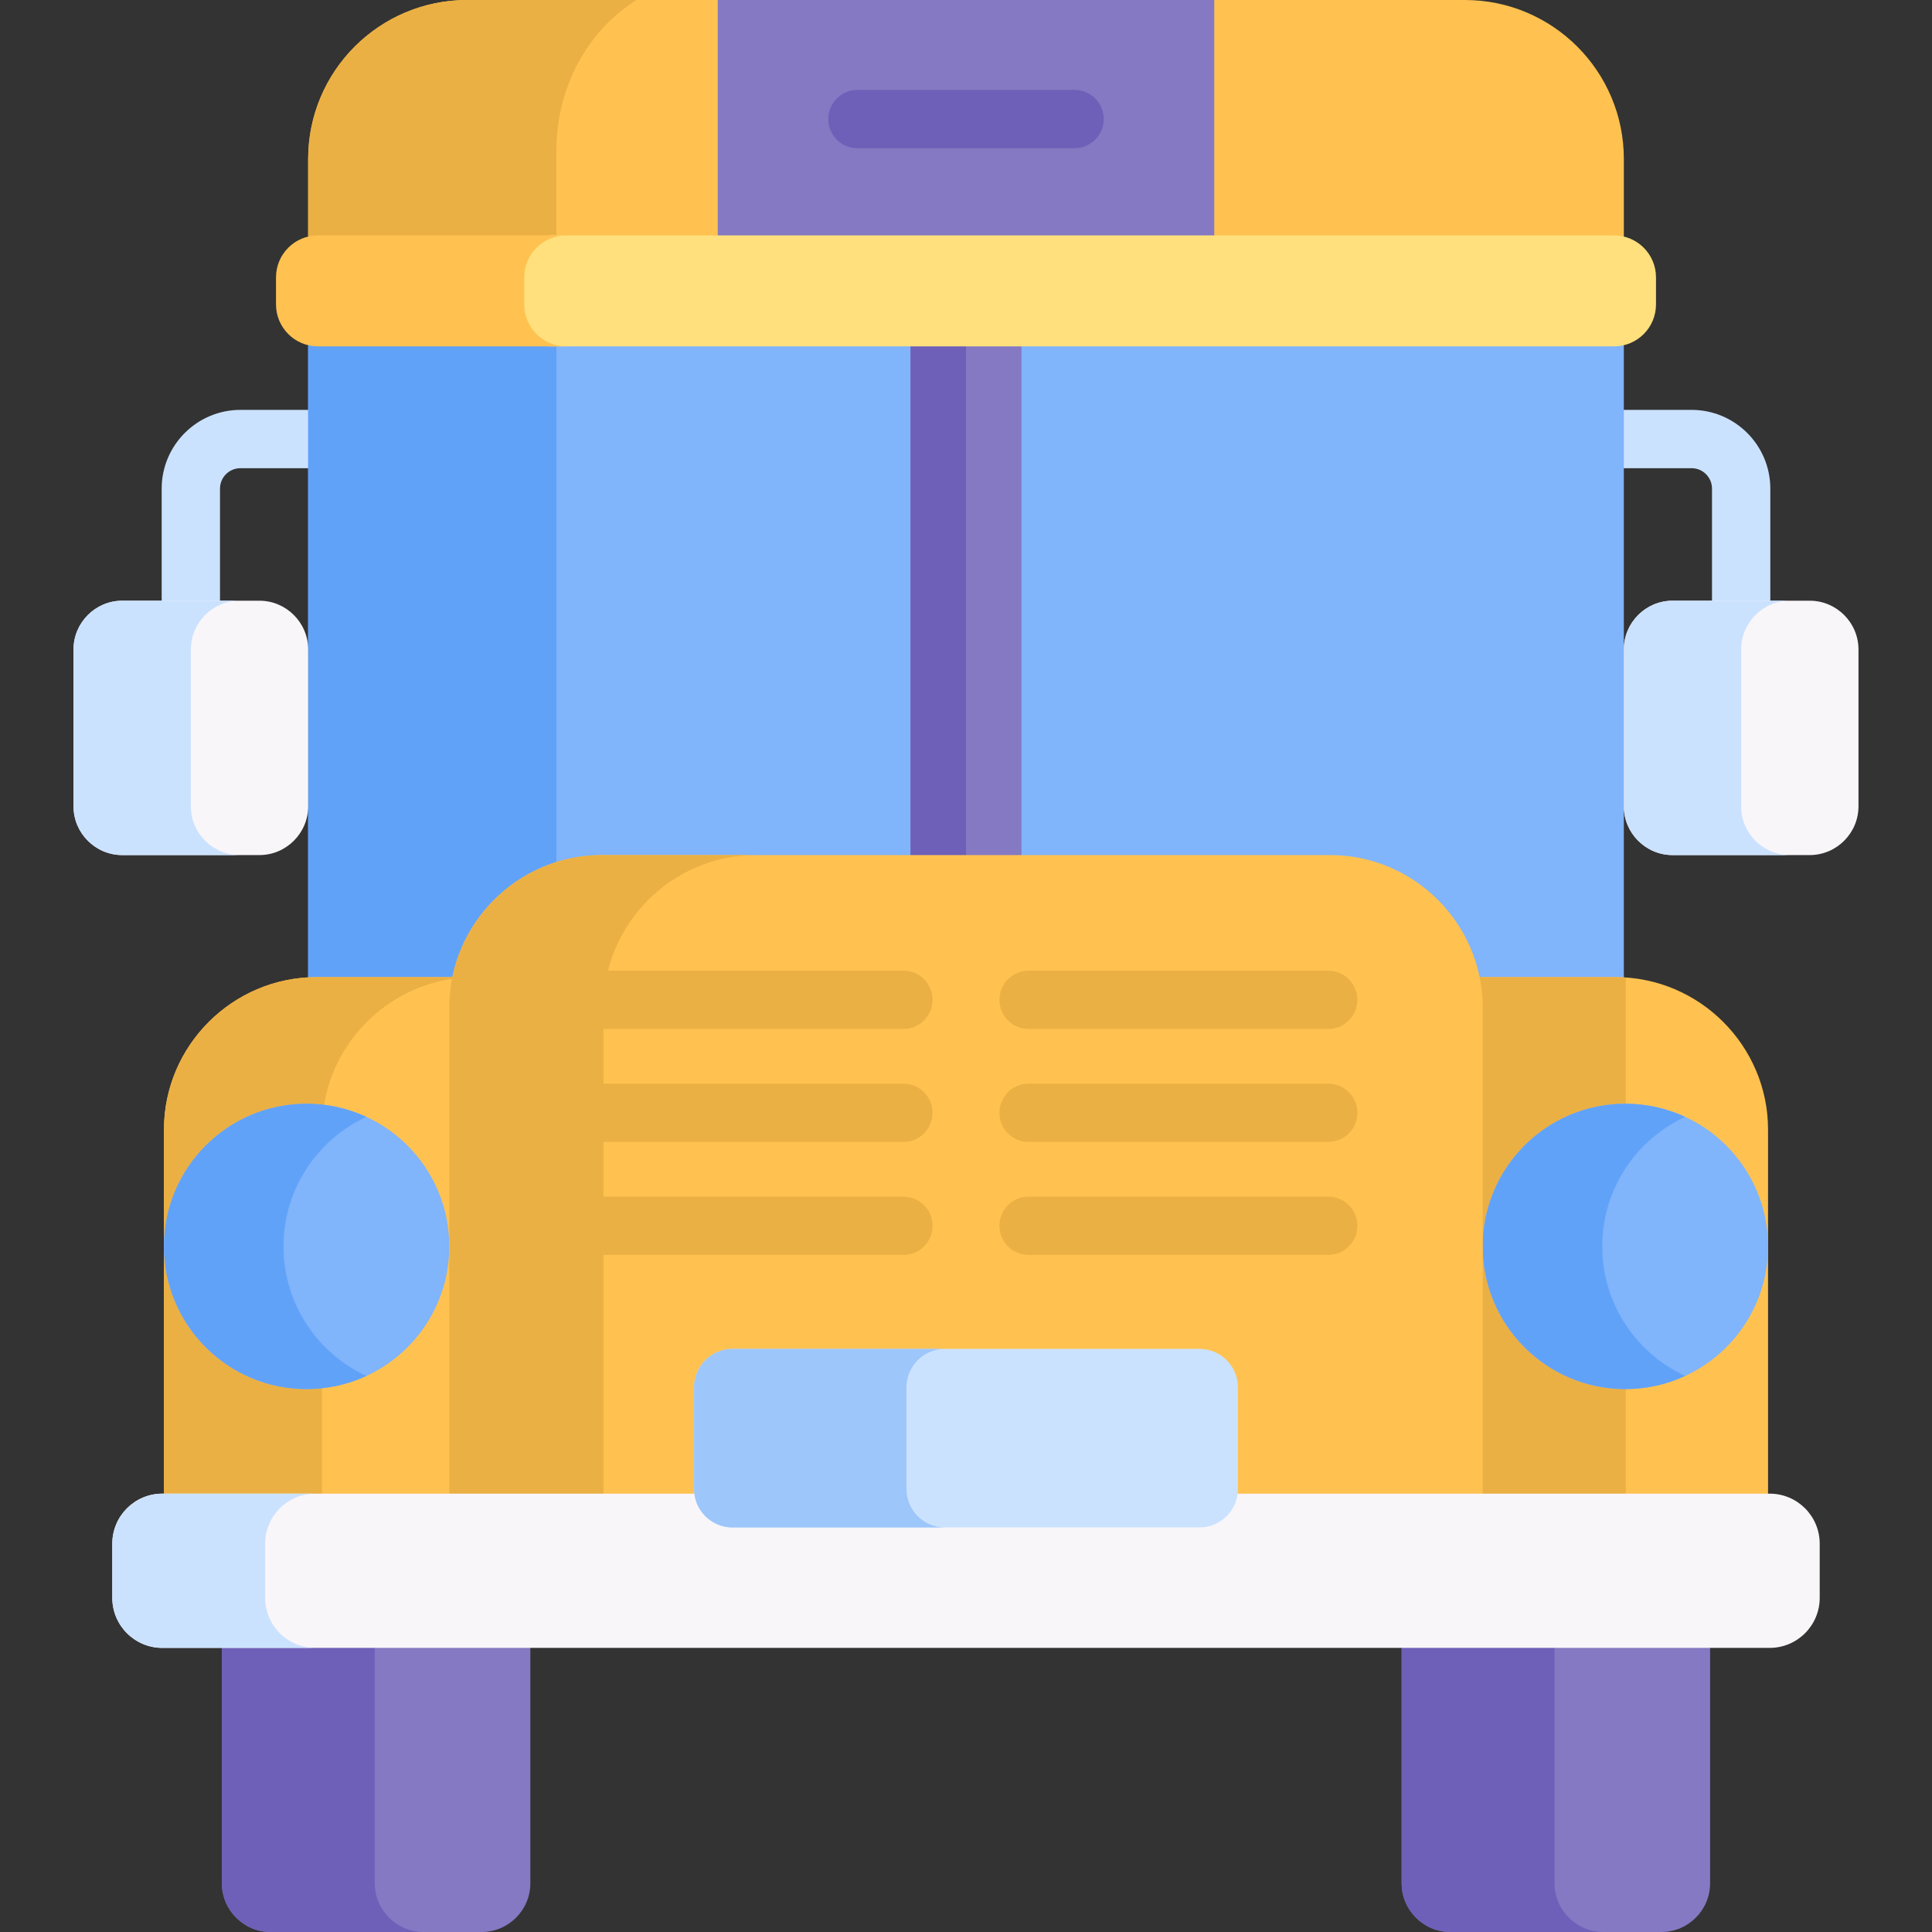 <svg id="Layer_1" enable-background="new 0 0 511.999 511.999" height="512" viewBox="0 0 511.999 511.999" width="512" xmlns="http://www.w3.org/2000/svg"><rect x="0" y="0" width="511.999" height="511.999" fill="#333333" stroke="none"/><g><path d="m67.123 431.767-8.322 4.939v62.386c0 7.099 5.808 12.908 12.907 12.908h55.933c7.099 0 12.908-5.808 12.908-12.908v-62.386l-7.941-4.939z" fill="#8479c2"/><path d="m99.314 499.092v-62.386l8.322-4.939h-40.513l-8.322 4.939v62.386c0 7.099 5.808 12.908 12.907 12.908h40.512c-7.097-.001-12.906-5.809-12.906-12.908z" fill="#6e60b8"/><path d="m448.46 431.767h-68.507l-8.503 4.939v62.386c0 7.099 5.808 12.908 12.907 12.908h55.933c7.099 0 12.907-5.808 12.907-12.908v-62.386z" fill="#8479c2"/><path d="m411.963 499.092v-62.386l8.503-4.939h-40.512l-8.503 4.939v62.386c0 7.099 5.808 12.908 12.907 12.908h40.512c-7.099-.001-12.907-5.809-12.907-12.908z" fill="#6e60b8"/><g><path d="m461.425 174.132c-4.267 0-7.726-3.459-7.726-7.726v-36.918c0-2.984-2.428-5.412-5.412-5.412h-27.222c-4.267 0-7.726-3.459-7.726-7.726s3.459-7.726 7.726-7.726h27.222c11.505 0 20.865 9.36 20.865 20.865v36.918c-.001 4.266-3.46 7.725-7.727 7.725z" fill="#cbe2ff"/></g><g><path d="m50.574 178.253c-4.267 0-7.726-3.459-7.726-7.726v-41.039c0-11.505 9.36-20.865 20.866-20.865h27.222c4.267 0 7.726 3.459 7.726 7.726s-3.459 7.726-7.726 7.726h-27.222c-2.985 0-5.413 2.428-5.413 5.412v41.039c0 4.267-3.46 7.727-7.727 7.727z" fill="#cbe2ff"/></g><path d="m425.281 87.989h-339.443l-4.174 3.483v167.543l7.093 5.949h31.122l40.304-34.425h182.169l46.615 32.708h37.859l3.509-4.232v-167.543z" fill="#80b4fb"/><g><path d="m147.457 91.472 4.174-3.483h-65.793l-4.174 3.483v167.543l7.093 5.949h31.122l27.578-23.555z" fill="#61a2f9"/></g><path d="m479.606 159.194h-36.364c-7.099 0-12.908 5.809-12.908 12.908v41.591c0 7.099 5.808 12.908 12.908 12.908h36.364c7.099 0 12.908-5.808 12.908-12.908v-41.591c0-7.099-5.808-12.908-12.908-12.908z" fill="#f9f6f9"/><path d="m32.393 159.194h36.364c7.099 0 12.908 5.809 12.908 12.908v41.591c0 7.099-5.808 12.908-12.908 12.908h-36.364c-7.099 0-12.907-5.808-12.907-12.908v-41.591c-.001-7.099 5.808-12.908 12.907-12.908z" fill="#f9f6f9"/><path d="m461.425 213.693v-41.591c0-7.099 5.808-12.908 12.908-12.908h-31.089c-7.099 0-12.907 5.809-12.907 12.908v41.591c0 7.099 5.808 12.908 12.907 12.908h31.089c-7.1-.001-12.908-5.809-12.908-12.908z" fill="#cbe2ff"/><path d="m50.575 213.693v-41.591c0-7.099 5.808-12.908 12.907-12.908h-31.089c-7.099 0-12.908 5.809-12.908 12.908v41.591c0 7.099 5.808 12.908 12.908 12.908h31.089c-7.099-.001-12.907-5.809-12.907-12.908z" fill="#cbe2ff"/><path d="m268.05 87.989h-24.08l-2.67 3.799v134.812l3.185 3.939h23.179l3.036-3.939v-134.812z" fill="#8479c2"/><path d="m256 91.788 2.67-3.799h-14.7l-2.67 3.799v134.812l3.185 3.939h14.7l-3.185-3.939z" fill="#6e60b8"/><path d="m428.131 258.952h-36.011l-3.153 4.296v137.013h70.567l9.016-4.429v-96.461c0-22.231-18.188-40.419-40.419-40.419z" fill="#ffc250"/><path d="m430.861 259.055c-.903-.061-1.812-.103-2.73-.103h-36.011l-3.153 4.296v137.013h41.894z" fill="#ebb044"/><path d="m119.879 258.952h-36.01c-22.23 0-40.419 18.188-40.419 40.419v96.461l3.757 4.429h78.036v-135.297z" fill="#ffc250"/><path d="m85.343 299.371c0-20.353 15.249-37.308 34.885-40.028l-.349-.391h-36.01c-22.23 0-40.419 18.188-40.419 40.419v96.461l3.757 4.429h41.893l-3.757-4.429z" fill="#ebb044"/><path d="m388.191 0h-66.399l-7.77 5.189h-118.728l-5.087-5.189h-66.399c-23.275 0-42.144 18.869-42.144 42.144v20.561l4.002 5.324h340.645l4.024-5.324v-20.561c0-23.275-18.868-42.144-42.144-42.144z" fill="#ffc250"/><path d="m147.457 39.839c0-17.055 8.549-31.927 21.228-39.839h-44.877c-23.275 0-42.144 18.869-42.144 42.144v20.561l4.002 5.324h65.792l-4.002-3.738v-24.452z" fill="#ebb044"/><path d="m190.207 0v62.388l3.8 5.641h122.848l4.937-5.641v-62.388z" fill="#8479c2"/><circle cx="430.743" cy="330.312" fill="#80b4fb" r="37.807"/><circle cx="81.256" cy="330.312" fill="#80b4fb" r="37.807"/><path d="m424.614 330.312c0-15.223 9.002-28.335 21.968-34.328-4.819-2.227-10.181-3.479-15.839-3.479-20.88 0-37.807 16.926-37.807 37.806s16.927 37.807 37.807 37.807c5.658 0 11.02-1.251 15.839-3.479-12.966-5.992-21.968-19.104-21.968-34.327z" fill="#61a2f9"/><path d="m75.127 330.312c0-15.223 9.002-28.335 21.968-34.328-4.819-2.227-10.181-3.479-15.839-3.479-20.88 0-37.807 16.926-37.807 37.806s16.927 37.807 37.807 37.807c5.658 0 11.02-1.251 15.839-3.479-12.966-5.992-21.968-19.104-21.968-34.327z" fill="#61a2f9"/><g><path d="m284.773 39.28h-57.546c-4.267 0-7.726-3.459-7.726-7.726s3.459-7.726 7.726-7.726h57.546c4.267 0 7.726 3.459 7.726 7.726s-3.459 7.726-7.726 7.726z" fill="#6e60b8"/></g><path d="m427.741 62.388h-282.286c-4.78 1.379-8.28 5.779-8.28 11.003v7.394c0 5.224 3.5 9.624 8.28 11.003h282.286c6.139 0 11.115-4.976 11.115-11.114v-7.171c0-6.138-4.977-11.115-11.115-11.115z" fill="#ffe07d"/><path d="m138.936 80.674v-7.171c0-6.138 4.976-11.114 11.114-11.114h-65.792c-6.138 0-11.114 4.976-11.114 11.114v7.171c0 6.138 4.976 11.114 11.114 11.114h65.793c-6.139 0-11.115-4.976-11.115-11.114z" fill="#ffc250"/><path d="m352.517 226.6h-193.034c-22.23 0-40.419 18.188-40.419 40.419v128.812l4.719 6.403h251.363l17.791-6.403v-128.811c-.001-22.231-18.189-40.42-40.42-40.42z" fill="#ffc250"/><path d="m159.927 267.02c0-22.231 18.189-40.419 40.419-40.419h-40.864c-22.23 0-40.419 18.188-40.419 40.419v128.812l4.719 6.403h40.864l-4.719-6.403z" fill="#ebb044"/><g><path d="m239.417 272.69h-79.417c-4.267 0-7.726-3.459-7.726-7.726s3.459-7.726 7.726-7.726h79.417c4.267 0 7.726 3.459 7.726 7.726s-3.459 7.726-7.726 7.726z" fill="#ebb044"/></g><g><path d="m239.417 302.629h-79.417c-4.267 0-7.726-3.459-7.726-7.726 0-4.268 3.459-7.726 7.726-7.726h79.417c4.267 0 7.726 3.459 7.726 7.726.001 4.267-3.459 7.726-7.726 7.726z" fill="#ebb044"/></g><g><path d="m239.417 332.567h-79.417c-4.267 0-7.726-3.459-7.726-7.726s3.459-7.726 7.726-7.726h79.417c4.267 0 7.726 3.459 7.726 7.726s-3.459 7.726-7.726 7.726z" fill="#ebb044"/></g><g><path d="m352 272.69h-79.417c-4.267 0-7.726-3.459-7.726-7.726s3.459-7.726 7.726-7.726h79.417c4.267 0 7.726 3.459 7.726 7.726s-3.459 7.726-7.726 7.726z" fill="#ebb044"/></g><g><path d="m352 302.629h-79.417c-4.267 0-7.726-3.459-7.726-7.726 0-4.268 3.459-7.726 7.726-7.726h79.417c4.267 0 7.726 3.459 7.726 7.726s-3.459 7.726-7.726 7.726z" fill="#ebb044"/></g><g><path d="m352 332.567h-79.417c-4.267 0-7.726-3.459-7.726-7.726s3.459-7.726 7.726-7.726h79.417c4.267 0 7.726 3.459 7.726 7.726s-3.459 7.726-7.726 7.726z" fill="#ebb044"/></g><path d="m468.974 395.832h-425.948c-7.327 0-13.266 5.939-13.266 13.266v14.342c0 7.327 5.94 13.266 13.266 13.266h425.948c7.327 0 13.266-5.94 13.266-13.266v-14.342c-.001-7.327-5.94-13.266-13.266-13.266z" fill="#f9f6f9"/><path d="m70.272 423.44v-14.342c0-7.327 5.94-13.266 13.266-13.266h-40.512c-7.327 0-13.266 5.939-13.266 13.266v14.342c0 7.327 5.94 13.266 13.266 13.266h40.512c-7.326 0-13.266-5.94-13.266-13.266z" fill="#cbe2ff"/><path d="m317.865 357.468h-123.73c-5.634 0-10.202 4.568-10.202 10.202v26.924c0 5.634 4.567 10.202 10.202 10.202h123.73c5.634 0 10.202-4.567 10.202-10.202v-26.924c0-5.634-4.568-10.202-10.202-10.202z" fill="#cbe2ff"/><path d="m240.224 394.594v-26.924c0-5.634 4.567-10.202 10.202-10.202h-56.291c-5.634 0-10.202 4.568-10.202 10.202v26.924c0 5.634 4.567 10.202 10.202 10.202h56.291c-5.635-.001-10.202-4.568-10.202-10.202z" fill="#9dc6fb"/></g></svg>